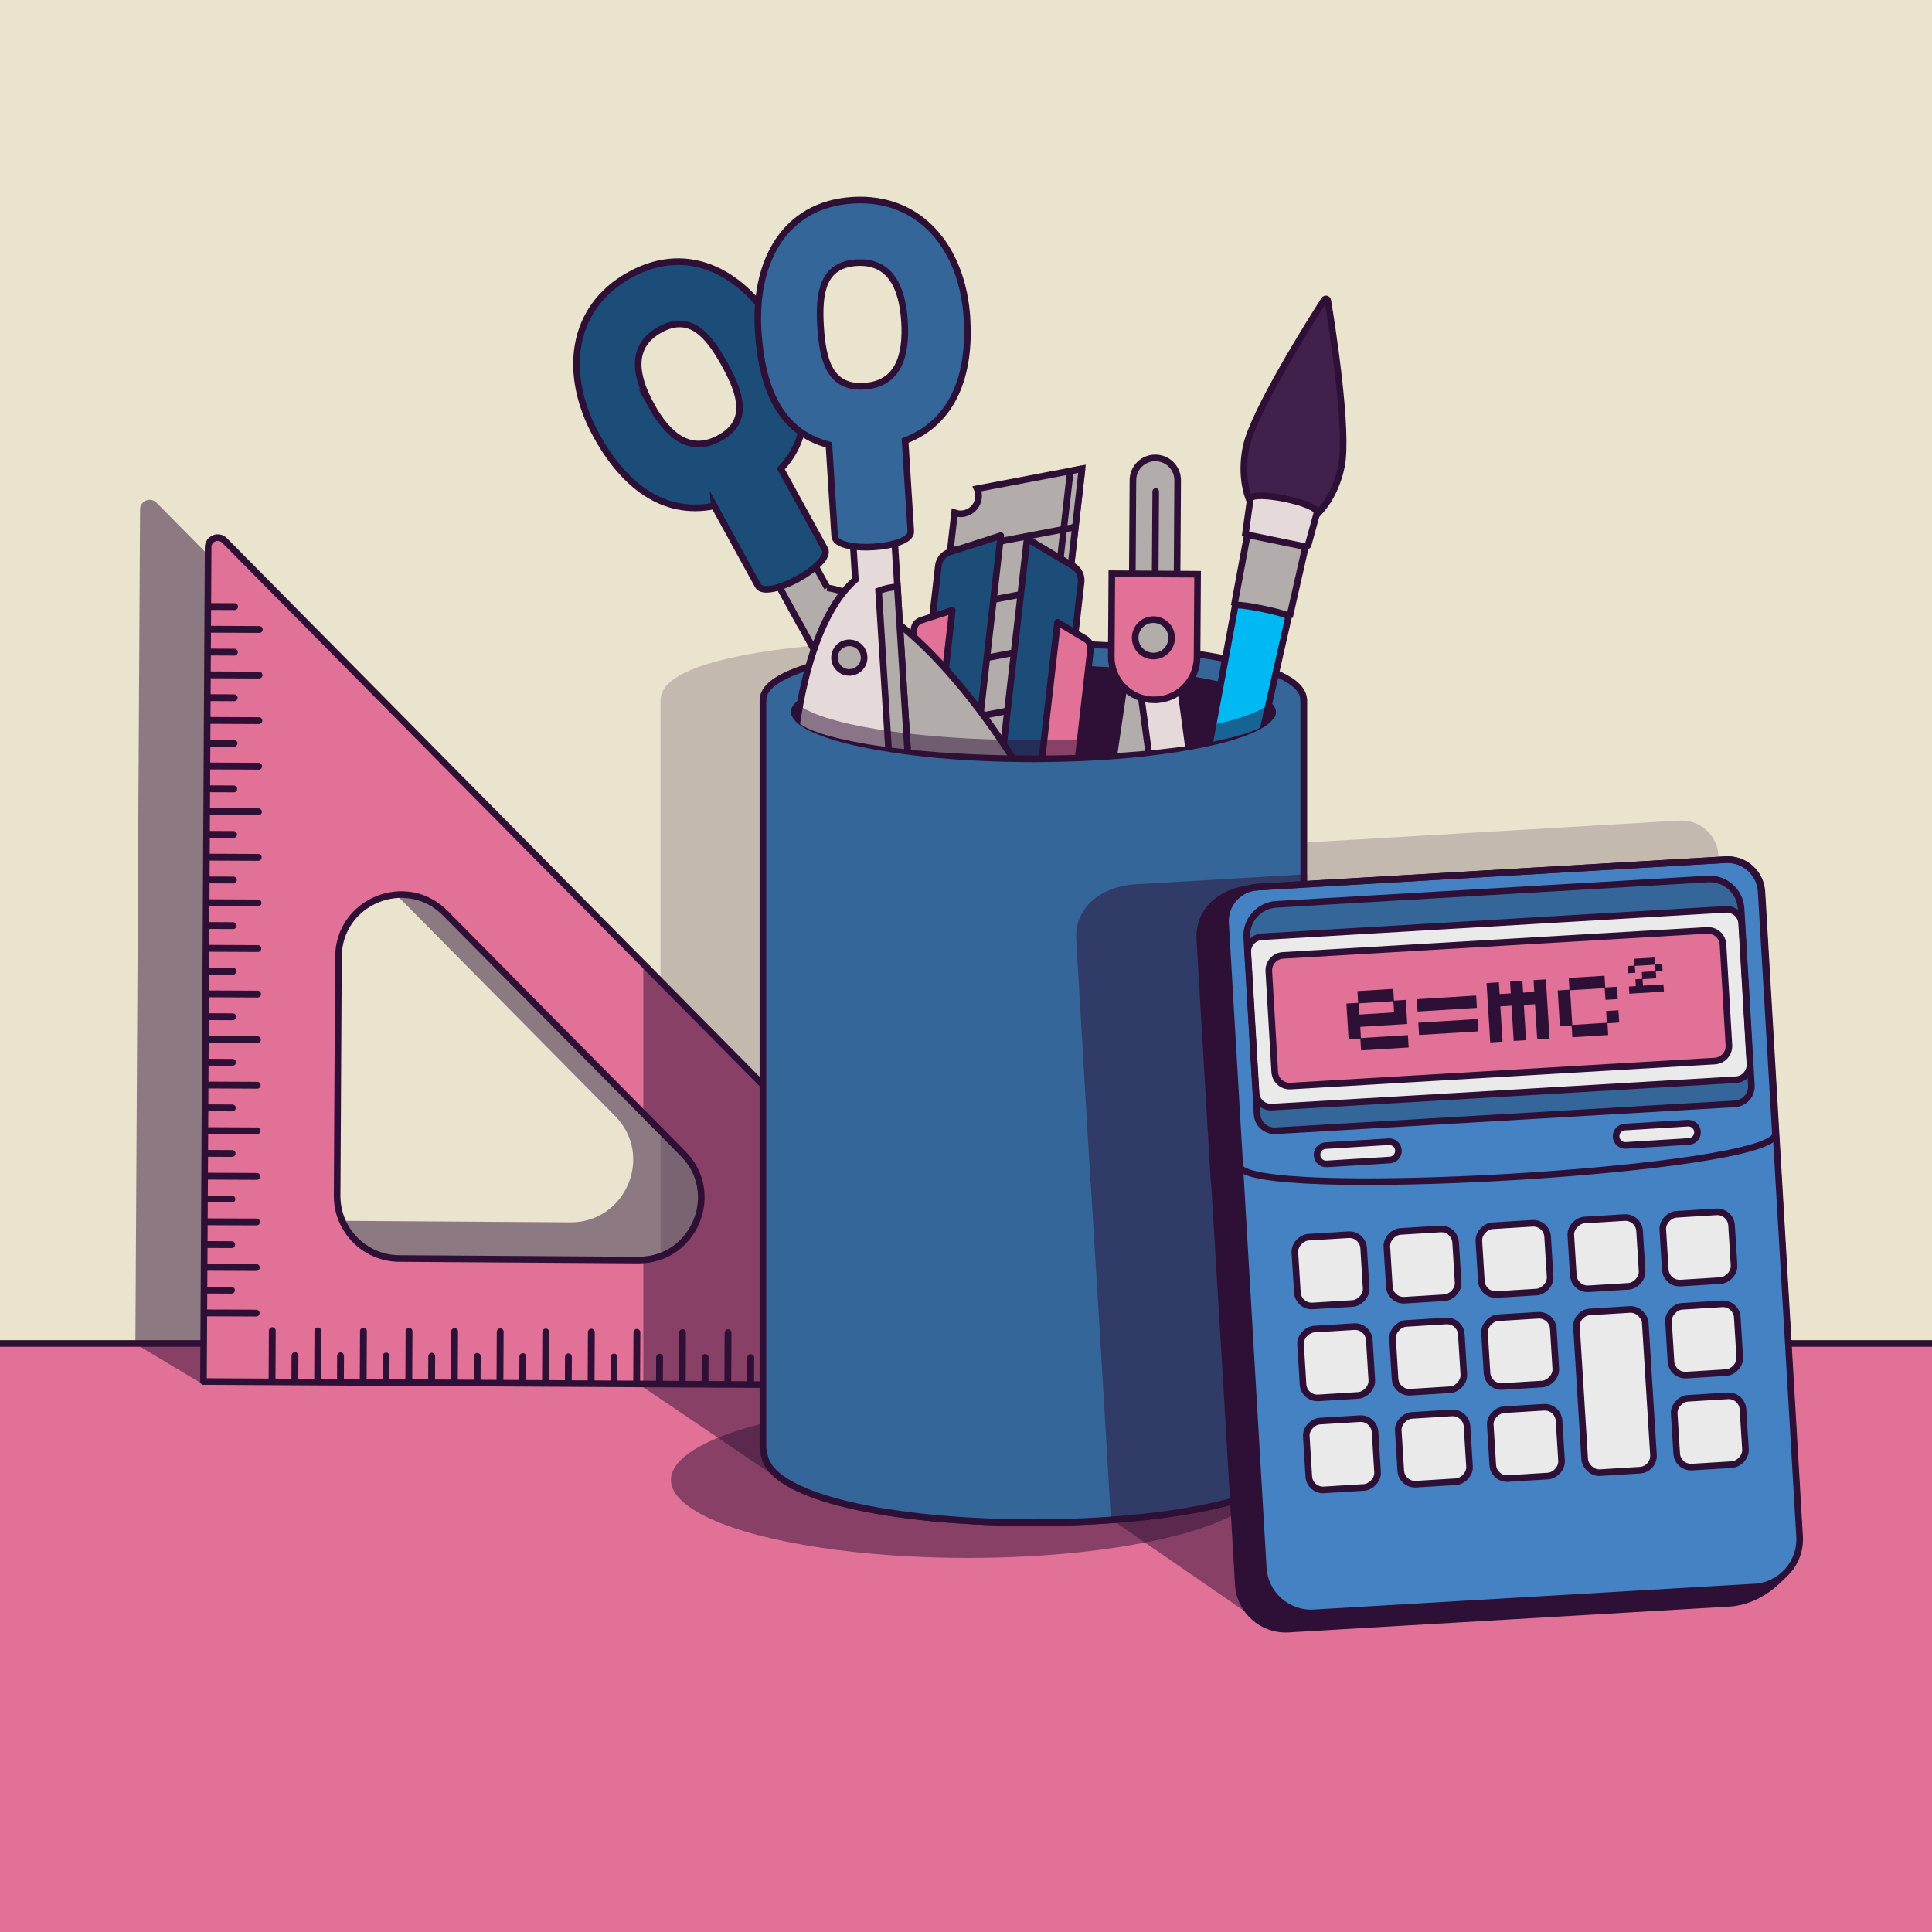 <?xml version="1.0" encoding="UTF-8"?>
<svg xmlns="http://www.w3.org/2000/svg" viewBox="0 0 500 500">
  <g id="BACKGROUND">
    <rect width="500" height="500" style="fill: #eae3cd;" />
  </g>
  <g id="OBJECTS">
    <g>
      <g>
        <rect y="347.68" width="500" height="152.32" style="fill: #e27197;" />
        <rect y="346.83" width="500" height="1.71" style="fill: #2e1036;" />
      </g>
      <g>
        <polygon points="52.35 358.16 35.04 347.77 170.89 347.77 52.35 358.16" style="fill: #2e1036; opacity: .5;" />
        <g style="opacity: .5;">
          <path
            d="m252.76,344.75L40.49,130.09c-1.55-1.57-4.23-.48-4.24,1.73l-1.21,215.94,215.94,1.2c2.21.01,3.33-2.65,1.78-4.22Zm-105.18-28.41l-61.88-.41c-8.93-.06-16.12-7.34-16.07-16.26l.34-61.81c.08-14.41,17.54-21.53,27.67-11.28l61.53,62.22c10.14,10.25,2.81,27.64-11.6,27.54Z"
            style="fill: #2e1036;" />
        </g>
        <path
          d="m270.38,354.52L58.11,139.87c-1.55-1.57-4.23-.48-4.24,1.73l-1.21,215.94,215.94,1.2c2.21.01,3.33-2.65,1.78-4.22Zm-105.18-28.41l-61.88-.41c-8.93-.06-16.12-7.34-16.07-16.26l.34-61.81c.08-14.41,17.54-21.53,27.67-11.28l61.53,62.22c10.14,10.25,2.81,27.64-11.61,27.54Z"
          style="fill: #e27197; stroke: #2e1036; stroke-linejoin: round; stroke-width: 1.71px;" />
        <polyline points="70.41 357.21 70.44 350.8 70.47 344.38"
          style="fill: none; stroke: #2e1036; stroke-linecap: round; stroke-miterlimit: 10; stroke-width: 1.77px;" />
        <line x1="76.31" y1="357.24" x2="76.34" y2="350.82"
          style="fill: none; stroke: #2e1036; stroke-linecap: round; stroke-miterlimit: 10; stroke-width: 1.77px;" />
        <polyline points="82.21 357.26 82.24 350.85 82.27 344.44"
          style="fill: none; stroke: #2e1036; stroke-linecap: round; stroke-miterlimit: 10; stroke-width: 1.77px;" />
        <line x1="88.11" y1="357.29" x2="88.14" y2="350.88"
          style="fill: none; stroke: #2e1036; stroke-linecap: round; stroke-miterlimit: 10; stroke-width: 1.77px;" />
        <polyline points="94 357.32 94.03 350.9 94.06 344.49"
          style="fill: none; stroke: #2e1036; stroke-linecap: round; stroke-miterlimit: 10; stroke-width: 1.77px;" />
        <line x1="99.9" y1="357.34" x2="99.93" y2="350.93"
          style="fill: none; stroke: #2e1036; stroke-linecap: round; stroke-miterlimit: 10; stroke-width: 1.77px;" />
        <polyline points="105.8 357.37 105.83 350.96 105.86 344.54"
          style="fill: none; stroke: #2e1036; stroke-linecap: round; stroke-miterlimit: 10; stroke-width: 1.77px;" />
        <line x1="111.7" y1="357.4" x2="111.73" y2="350.99"
          style="fill: none; stroke: #2e1036; stroke-linecap: round; stroke-miterlimit: 10; stroke-width: 1.77px;" />
        <polyline points="117.59 357.43 117.62 351.01 117.65 344.6"
          style="fill: none; stroke: #2e1036; stroke-linecap: round; stroke-miterlimit: 10; stroke-width: 1.77px;" />
        <line x1="123.49" y1="357.45" x2="123.52" y2="351.04"
          style="fill: none; stroke: #2e1036; stroke-linecap: round; stroke-miterlimit: 10; stroke-width: 1.77px;" />
        <polyline points="129.39 357.48 129.42 351.07 129.45 344.65"
          style="fill: none; stroke: #2e1036; stroke-linecap: round; stroke-miterlimit: 10; stroke-width: 1.77px;" />
        <line x1="135.29" y1="357.51" x2="135.31" y2="351.09"
          style="fill: none; stroke: #2e1036; stroke-linecap: round; stroke-miterlimit: 10; stroke-width: 1.77px;" />
        <polyline points="141.18 357.53 141.21 351.12 141.24 344.71"
          style="fill: none; stroke: #2e1036; stroke-linecap: round; stroke-miterlimit: 10; stroke-width: 1.77px;" />
        <line x1="147.08" y1="357.56" x2="147.11" y2="351.15"
          style="fill: none; stroke: #2e1036; stroke-linecap: round; stroke-miterlimit: 10; stroke-width: 1.77px;" />
        <polyline points="152.98 357.59 153.01 351.17 153.04 344.76"
          style="fill: none; stroke: #2e1036; stroke-linecap: round; stroke-miterlimit: 10; stroke-width: 1.77px;" />
        <line x1="158.88" y1="357.61" x2="158.9" y2="351.2"
          style="fill: none; stroke: #2e1036; stroke-linecap: round; stroke-miterlimit: 10; stroke-width: 1.77px;" />
        <polyline points="164.77 357.64 164.8 351.23 164.83 344.81"
          style="fill: none; stroke: #2e1036; stroke-linecap: round; stroke-miterlimit: 10; stroke-width: 1.77px;" />
        <line x1="170.67" y1="357.67" x2="170.7" y2="351.25"
          style="fill: none; stroke: #2e1036; stroke-linecap: round; stroke-miterlimit: 10; stroke-width: 1.77px;" />
        <polyline points="176.63 344.87 176.6 351.28 176.57 357.69"
          style="fill: none; stroke: #2e1036; stroke-linecap: round; stroke-miterlimit: 10; stroke-width: 1.77px;" />
        <line x1="182.46" y1="357.72" x2="182.49" y2="351.31"
          style="fill: none; stroke: #2e1036; stroke-linecap: round; stroke-miterlimit: 10; stroke-width: 1.77px;" />
        <polyline points="188.36 357.75 188.39 351.33 188.42 344.92"
          style="fill: none; stroke: #2e1036; stroke-linecap: round; stroke-miterlimit: 10; stroke-width: 1.77px;" />
        <line x1="194.26" y1="357.78" x2="194.29" y2="351.36"
          style="fill: none; stroke: #2e1036; stroke-linecap: round; stroke-miterlimit: 10; stroke-width: 1.77px;" />
        <polyline points="200.16 357.8 200.19 351.39 200.22 344.98"
          style="fill: none; stroke: #2e1036; stroke-linecap: round; stroke-miterlimit: 10; stroke-width: 1.77px;" />
        <line x1="206.05" y1="357.83" x2="206.08" y2="351.42"
          style="fill: none; stroke: #2e1036; stroke-linecap: round; stroke-miterlimit: 10; stroke-width: 1.77px;" />
        <polyline points="211.95 357.86 211.98 351.44 212.01 345.03"
          style="fill: none; stroke: #2e1036; stroke-linecap: round; stroke-miterlimit: 10; stroke-width: 1.77px;" />
        <line x1="217.85" y1="357.88" x2="217.88" y2="351.47"
          style="fill: none; stroke: #2e1036; stroke-linecap: round; stroke-miterlimit: 10; stroke-width: 1.77px;" />
        <polyline points="223.75 357.91 223.78 351.5 223.8 345.08"
          style="fill: none; stroke: #2e1036; stroke-linecap: round; stroke-miterlimit: 10; stroke-width: 1.77px;" />
        <line x1="229.64" y1="357.94" x2="229.67" y2="351.52"
          style="fill: none; stroke: #2e1036; stroke-linecap: round; stroke-miterlimit: 10; stroke-width: 1.77px;" />
        <polyline points="235.54 357.96 235.57 351.55 235.6 345.14"
          style="fill: none; stroke: #2e1036; stroke-linecap: round; stroke-miterlimit: 10; stroke-width: 1.77px;" />
        <line x1="241.44" y1="357.99" x2="241.47" y2="351.58"
          style="fill: none; stroke: #2e1036; stroke-linecap: round; stroke-miterlimit: 10; stroke-width: 1.77px;" />
        <polyline points="247.34 358.02 247.37 351.6 247.39 345.19"
          style="fill: none; stroke: #2e1036; stroke-linecap: round; stroke-miterlimit: 10; stroke-width: 1.77px;" />
        <line x1="253.23" y1="358.04" x2="253.26" y2="351.63"
          style="fill: none; stroke: #2e1036; stroke-linecap: round; stroke-miterlimit: 10; stroke-width: 1.77px;" />
        <line x1="54.3" y1="156.96" x2="60.72" y2="156.99"
          style="fill: none; stroke: #2e1036; stroke-linecap: round; stroke-miterlimit: 10; stroke-width: 1.77px;" />
        <polyline points="54.28 162.85 60.69 162.88 67.1 162.91"
          style="fill: none; stroke: #2e1036; stroke-linecap: round; stroke-miterlimit: 10; stroke-width: 1.77px;" />
        <line x1="54.25" y1="168.75" x2="60.66" y2="168.78"
          style="fill: none; stroke: #2e1036; stroke-linecap: round; stroke-miterlimit: 10; stroke-width: 1.77px;" />
        <polyline points="54.22 174.65 60.64 174.68 67.05 174.71"
          style="fill: none; stroke: #2e1036; stroke-linecap: round; stroke-miterlimit: 10; stroke-width: 1.77px;" />
        <line x1="54.2" y1="180.55" x2="60.61" y2="180.58"
          style="fill: none; stroke: #2e1036; stroke-linecap: round; stroke-miterlimit: 10; stroke-width: 1.77px;" />
        <polyline points="54.17 186.44 60.58 186.47 67 186.5"
          style="fill: none; stroke: #2e1036; stroke-linecap: round; stroke-miterlimit: 10; stroke-width: 1.77px;" />
        <line x1="54.14" y1="192.34" x2="60.56" y2="192.37"
          style="fill: none; stroke: #2e1036; stroke-linecap: round; stroke-miterlimit: 10; stroke-width: 1.77px;" />
        <polyline points="54.12 198.24 60.53 198.27 66.94 198.3"
          style="fill: none; stroke: #2e1036; stroke-linecap: round; stroke-miterlimit: 10; stroke-width: 1.77px;" />
        <line x1="54.09" y1="204.14" x2="60.5" y2="204.17"
          style="fill: none; stroke: #2e1036; stroke-linecap: round; stroke-miterlimit: 10; stroke-width: 1.77px;" />
        <polyline points="54.06 210.03 60.48 210.06 66.89 210.09"
          style="fill: none; stroke: #2e1036; stroke-linecap: round; stroke-miterlimit: 10; stroke-width: 1.77px;" />
        <line x1="54.04" y1="215.93" x2="60.45" y2="215.96"
          style="fill: none; stroke: #2e1036; stroke-linecap: round; stroke-miterlimit: 10; stroke-width: 1.77px;" />
        <polyline points="54.01 221.83 60.42 221.86 66.84 221.89"
          style="fill: none; stroke: #2e1036; stroke-linecap: round; stroke-miterlimit: 10; stroke-width: 1.77px;" />
        <line x1="53.98" y1="227.73" x2="60.4" y2="227.75"
          style="fill: none; stroke: #2e1036; stroke-linecap: round; stroke-miterlimit: 10; stroke-width: 1.77px;" />
        <polyline points="53.95 233.62 60.37 233.65 66.78 233.68"
          style="fill: none; stroke: #2e1036; stroke-linecap: round; stroke-miterlimit: 10; stroke-width: 1.77px;" />
        <line x1="53.93" y1="239.52" x2="60.34" y2="239.55"
          style="fill: none; stroke: #2e1036; stroke-linecap: round; stroke-miterlimit: 10; stroke-width: 1.77px;" />
        <polyline points="53.9 245.42 60.31 245.45 66.73 245.48"
          style="fill: none; stroke: #2e1036; stroke-linecap: round; stroke-miterlimit: 10; stroke-width: 1.77px;" />
        <line x1="53.87" y1="251.31" x2="60.29" y2="251.34"
          style="fill: none; stroke: #2e1036; stroke-linecap: round; stroke-miterlimit: 10; stroke-width: 1.77px;" />
        <polyline points="53.85 257.21 60.26 257.24 66.67 257.27"
          style="fill: none; stroke: #2e1036; stroke-linecap: round; stroke-miterlimit: 10; stroke-width: 1.77px;" />
        <line x1="53.82" y1="263.11" x2="60.23" y2="263.14"
          style="fill: none; stroke: #2e1036; stroke-linecap: round; stroke-miterlimit: 10; stroke-width: 1.77px;" />
        <polyline points="53.79 269.01 60.21 269.04 66.62 269.07"
          style="fill: none; stroke: #2e1036; stroke-linecap: round; stroke-miterlimit: 10; stroke-width: 1.77px;" />
        <line x1="53.77" y1="274.9" x2="60.18" y2="274.93"
          style="fill: none; stroke: #2e1036; stroke-linecap: round; stroke-miterlimit: 10; stroke-width: 1.77px;" />
        <polyline points="53.74 280.8 60.15 280.83 66.57 280.86"
          style="fill: none; stroke: #2e1036; stroke-linecap: round; stroke-miterlimit: 10; stroke-width: 1.77px;" />
        <line x1="53.71" y1="286.7" x2="60.13" y2="286.73"
          style="fill: none; stroke: #2e1036; stroke-linecap: round; stroke-miterlimit: 10; stroke-width: 1.77px;" />
        <polyline points="53.69 292.6 60.1 292.63 66.51 292.66"
          style="fill: none; stroke: #2e1036; stroke-linecap: round; stroke-miterlimit: 10; stroke-width: 1.77px;" />
        <line x1="53.66" y1="298.49" x2="60.07" y2="298.52"
          style="fill: none; stroke: #2e1036; stroke-linecap: round; stroke-miterlimit: 10; stroke-width: 1.77px;" />
        <polyline points="53.63 304.39 60.05 304.42 66.46 304.45"
          style="fill: none; stroke: #2e1036; stroke-linecap: round; stroke-miterlimit: 10; stroke-width: 1.77px;" />
        <line x1="53.61" y1="310.29" x2="60.02" y2="310.32"
          style="fill: none; stroke: #2e1036; stroke-linecap: round; stroke-miterlimit: 10; stroke-width: 1.77px;" />
        <polyline points="53.58 316.19 59.99 316.22 66.41 316.24"
          style="fill: none; stroke: #2e1036; stroke-linecap: round; stroke-miterlimit: 10; stroke-width: 1.77px;" />
        <line x1="53.55" y1="322.08" x2="59.96" y2="322.11"
          style="fill: none; stroke: #2e1036; stroke-linecap: round; stroke-miterlimit: 10; stroke-width: 1.77px;" />
        <polyline points="53.52 327.98 59.94 328.01 66.35 328.04"
          style="fill: none; stroke: #2e1036; stroke-linecap: round; stroke-miterlimit: 10; stroke-width: 1.77px;" />
        <line x1="53.5" y1="333.88" x2="59.91" y2="333.91"
          style="fill: none; stroke: #2e1036; stroke-linecap: round; stroke-miterlimit: 10; stroke-width: 1.77px;" />
        <polyline points="53.47 339.78 59.88 339.8 66.3 339.83"
          style="fill: none; stroke: #2e1036; stroke-linecap: round; stroke-miterlimit: 10; stroke-width: 1.77px;" />
      </g>
      <g>
        <path d="m170.96,293.87v30.34c3.76-1.46,6.8-4.38,8.46-8.33,2.45-5.82,1.22-12.23-3.22-16.72l-5.24-5.3Z"
          style="fill: #2e1036; opacity: .2;" />
        <ellipse cx="250.5" cy="383" rx="76.86" ry="20.19" style="fill: #2e1036; opacity: .5;" />
        <path
          d="m263.97,346.83h48.64v-165.66c0-12.22-44.52-15.48-70.83-15.48s-70.83,3.26-70.83,15.48v71.61l93.01,94.05Z"
          style="fill: #2e1036; opacity: .2;" />
        <path
          d="m263,359.57l5.6.03h.02c1.37,0,2.54-.78,3.07-2.04.53-1.27.26-2.66-.7-3.64l-104.5-105.68v41.1l9.72,9.82c4.44,4.49,5.68,10.9,3.22,16.72-2.29,5.43-7.17,8.89-12.94,9.32v33.82l36.15,24.46,70.82,1.63-10.45-25.55Z"
          style="fill: #2e1036; opacity: .5;" />
        <path d="m197.45,181.16v194.31h.26c0,24.79,139.43,24.79,139.43,0h.26v-194.31c0-19.5-139.94-19.5-139.94,0Z"
          style="fill: #35669a; stroke: #2e1036; stroke-linejoin: round; stroke-width: 1.71px;" />
        <ellipse cx="267.43" cy="184.31" rx="62.63" ry="12.08"
          style="fill: #2e1036; stroke: #2e1036; stroke-miterlimit: 10; stroke-width: .32px;" />
        <g>
          <rect x="167.57" y="221.71" width="166.2" height="35.99" transform="translate(-15.89 461.6) rotate(-83.49)"
            style="fill: #b2acab; stroke: #2e1036; stroke-miterlimit: 10; stroke-width: 1.71px;" />
          <path
            d="m280.02,121.32l-16.74,146.82-31.28-3.57,15.04-131.88c.33.12.68.2,1.04.25,2.55.29,4.85-1.54,5.15-4.09.1-.84-.04-1.65-.36-2.37l27.15-5.16"
            style="fill: #b2acab; stroke: #2e1036; stroke-miterlimit: 10; stroke-width: 1.71px;" />
          <polygon points="280.02 121.32 263.28 268.14 260.36 267.81 277 121.9 280.02 121.32"
            style="fill: #b2acab; stroke: #2e1036; stroke-miterlimit: 10; stroke-width: 1.71px;" />
          <line x1="278.3" y1="136.39" x2="245.91" y2="142.55"
            style="fill: none; stroke: #2e1036; stroke-miterlimit: 10; stroke-width: 1.71px;" />
          <line x1="276.58" y1="151.47" x2="244.19" y2="157.62"
            style="fill: none; stroke: #2e1036; stroke-miterlimit: 10; stroke-width: 1.71px;" />
          <line x1="274.87" y1="166.54" x2="242.47" y2="172.69"
            style="fill: none; stroke: #2e1036; stroke-miterlimit: 10; stroke-width: 1.71px;" />
          <line x1="273.15" y1="181.61" x2="240.76" y2="187.76"
            style="fill: none; stroke: #2e1036; stroke-miterlimit: 10; stroke-width: 1.71px;" />
          <line x1="271.43" y1="196.68" x2="239.04" y2="202.83"
            style="fill: none; stroke: #2e1036; stroke-miterlimit: 10; stroke-width: 1.71px;" />
          <line x1="269.71" y1="211.75" x2="237.32" y2="217.91"
            style="fill: none; stroke: #2e1036; stroke-miterlimit: 10; stroke-width: 1.71px;" />
          <line x1="267.99" y1="226.82" x2="235.6" y2="232.98"
            style="fill: none; stroke: #2e1036; stroke-miterlimit: 10; stroke-width: 1.71px;" />
          <line x1="266.27" y1="241.89" x2="233.88" y2="248.05"
            style="fill: none; stroke: #2e1036; stroke-miterlimit: 10; stroke-width: 1.71px;" />
          <path d="m260.42,320.52l19.37-169.87c.19-1.66-.61-3.27-2.04-4.12l-11.94-7.12-20.46,179.39"
            style="fill: #1b4d78; stroke: #2e1036; stroke-linejoin: round; stroke-width: 1.71px;" />
          <path d="m264.85,320.53l17.4-152.6c.12-1.01-.37-2-1.25-2.53l-7.32-4.37-18.07,158.44"
            style="fill: #e27197; stroke: #2e1036; stroke-linejoin: round; stroke-width: 1.71px;" />
          <path d="m223.47,316.3l19.37-169.87c.19-1.66,1.33-3.05,2.92-3.56l13.24-4.25-20.46,179.39"
            style="fill: #1b4d78; stroke: #2e1036; stroke-linejoin: round; stroke-width: 1.71px;" />
          <path d="m219.15,315.32l17.4-152.6c.12-1.01.82-1.87,1.79-2.18l8.12-2.61-18.07,158.44"
            style="fill: #e27197; stroke: #2e1036; stroke-linejoin: round; stroke-width: 1.71px;" />
          <path
            d="m248.11,236.87c-.2,1.71,1.03,3.26,2.75,3.45s3.26-1.03,3.45-2.75-1.03-3.26-2.75-3.45c-1.71-.2-3.26,1.03-3.45,2.75Z"
            style="fill: #2e1036;" />
          <path
            d="m247.52,273.82c7.61.87,14.48-4.6,15.35-12.2.87-7.61-4.6-14.48-12.2-15.35s-14.48,4.6-15.35,12.2c-.87,7.61,4.6,14.48,12.2,15.35"
            style="fill: #2e1036; stroke: #b2acab; stroke-miterlimit: 10; stroke-width: 1.71px;" />
        </g>
        <g>
          <path
            d="m347.15,120.74c-2.11,10.26-9.35,17.44-16.16,16.04-6.81-1.4-10.62-10.86-8.5-21.12,1.87-9.07,16.78-32.7,20.22-38.07.25-.39.85-.27.92.19,1.04,6.29,5.39,33.89,3.52,42.96Z"
            style="fill: #41204c; stroke: #2e1036; stroke-miterlimit: 10; stroke-width: 1.71px;" />
          <path
            d="m290.04,335.53h0c-1.9-.39-3.13-2.23-2.78-4.13l36.45-196.44c.36-1.96,2.26-3.23,4.21-2.83l7.72,1.59c1.95.4,3.19,2.33,2.75,4.27l-44.18,194.85c-.43,1.89-2.29,3.09-4.18,2.7Z"
            style="fill: #00b9f2; stroke: #2e1036; stroke-miterlimit: 10; stroke-width: 1.71px;" />
          <path d="m324.29,130.41c.61-2.98,15.98.18,15.37,3.17l-5.93,26.15c.2-.96-14.13-3.91-14.33-2.95l4.89-26.36Z"
            style="fill: #b2acab; stroke: #2e1036; stroke-miterlimit: 10; stroke-width: 1.71px;" />
          <path
            d="m322.37,137.78l1.21-8.63c.51-2.48,17.76,1.07,17.25,3.55l-2.3,8.4c-.08.28-.87.35-1.79.16l-12.77-2.63c-.92-.19-1.62-.57-1.58-.85Z"
            style="fill: #e5d9da; stroke: #2e1036; stroke-miterlimit: 10; stroke-width: 1.71px;" />
        </g>
        <g>
          <path
            d="m214.11,152.12l-18.22-33.19-9.44,5.18,20.48,37.32.04-.02,72.79,132.62c.58,1.06,1.96,1.35,2.92.64,29.8-22.13-29.71-136.43-68.58-142.55Z"
            style="fill: #b2acab; stroke: #2e1036; stroke-miterlimit: 10; stroke-width: 1.71px;" />
          <path
            d="m184.84,130.93l11.32,20.63c2.19,4,19.49-5.5,17.3-9.49l-11.38-20.74c9.24-9.89,6.57-22.22-.3-34.73-8.56-15.59-23.14-24.04-38.73-15.48-15.59,8.56-17.3,25.94-8.74,41.53,6.94,12.64,17.11,20.97,30.53,18.29Zm-16.34-26.08c-4.25-7.74-5.4-15.3,2.33-19.55s12.49,1.34,16.74,9.07c4.25,7.74,6.4,14.75-1.34,19s-13.49-.79-17.74-8.53Z"
            style="fill: #1b4d78; stroke: #2e1036; stroke-miterlimit: 10; stroke-width: 1.71px;" />
          <path
            d="m229.75,111.56l-10.74.67,2.36,37.78c-29.57,25.96-18.71,154.36,18.31,157.12,1.2.09,2.21-.9,2.13-2.1l-9.44-150.99h.04s-2.66-42.49-2.66-42.49Z"
            style="fill: #e5d9da; stroke: #2e1036; stroke-miterlimit: 10; stroke-width: 1.71px;" />
          <path
            d="m227.39,152.91l9.53,152.44c.03.47-.11.9-.35,1.25,1.01.28,2.05.47,3.11.54,1.2.09,2.21-.9,2.13-2.1l-9.58-153.18c-1.7.11-3.31.47-4.84,1.05Z"
            style="fill: #b2acab; stroke: #2e1036; stroke-miterlimit: 10; stroke-width: 1.71px;" />
          <path
            d="m223.63,169.96c.13,2.11-1.47,3.93-3.59,4.06-2.11.13-3.93-1.47-4.06-3.59-.13-2.11,1.47-3.93,3.59-4.06s3.93,1.47,4.06,3.59Z"
            style="fill: #b2acab; stroke: #2e1036; stroke-miterlimit: 10; stroke-width: 1.71px;" />
          <path
            d="m250.25,82.25c-1.11-17.75-11.85-31.53-29.6-30.42-17.75,1.11-25.55,16.04-24.44,33.8.89,14.24,5.23,26.09,18.32,29.51l1.48,23.61c.28,4.55,19.98,3.32,19.7-1.23l-1.47-23.49c12.78-4.92,16.91-17.4,16.02-31.78Zm-26.59,17.7c-8.81.55-10.74-6.53-11.29-15.34-.55-8.81.48-16.07,9.29-16.62,8.81-.55,11.88,6.45,12.43,15.27.55,8.81-1.62,16.14-10.43,16.69Z"
            style="fill: #35669a; stroke: #2e1036; stroke-miterlimit: 10; stroke-width: 1.71px;" />
        </g>
        <path
          d="m206.11,182.18l-.99,7.97s13.93,10.12,39.88,12.9c25.95,2.79,84.05-11.14,84.05-11.14v-10.27c-5.3,5.63-30.88,9.91-61.62,9.91s-55.46-4.13-61.34-9.63l.02.26Z"
          style="fill: #2e1036; opacity: .5;" />
        <g>
          <g>
            <line x1="271.9" y1="341.89" x2="274.78" y2="322.38" style="fill: #00b9f2;" />
            <polygon points="271.9 341.89 273.15 322.14 276.41 322.62 271.9 341.89" style="fill: #2e1036;" />
          </g>
          <g>
            <line x1="322.52" y1="342.22" x2="319.89" y2="322.66" style="fill: #00b9f2;" />
            <polygon points="322.52 342.22 318.26 322.88 321.52 322.44 322.52 342.22" style="fill: #2e1036;" />
          </g>
          <path
            d="m273.91,328.54h0c-2.84-.42-4.8-3.06-4.38-5.9l23.01-156.15c.42-2.84,3.06-4.8,5.9-4.38h0c2.84.42,4.8,3.06,4.38,5.9l-23.01,156.15c-.42,2.84-3.06,4.8-5.9,4.38Z"
            style="fill: #b2acab; stroke: #2e1036; stroke-miterlimit: 10; stroke-width: 1.71px;" />
          <path
            d="m320.53,328.84h0c2.84-.38,4.84-3,4.46-5.84l-21.02-156.43c-.38-2.84-3-4.84-5.84-4.46h0c-2.84.38-4.84,3-4.46,5.84l21.02,156.43c.38,2.84,3,4.84,5.84,4.46Z"
            style="fill: #e5d9da; stroke: #2e1036; stroke-miterlimit: 10; stroke-width: 1.71px;" />
          <path
            d="m304.52,165.58l-11.58-.07.26-41.25c.02-3.2,2.63-5.78,5.83-5.75h0c3.2.02,5.78,2.63,5.75,5.83l-.26,41.25Z"
            style="fill: #b2acab; stroke: #2e1036; stroke-miterlimit: 10; stroke-width: 1.71px;" />
          <line x1="299.1" y1="127.2" x2="298.85" y2="165.54"
            style="fill: #00b9f2; stroke: #2e1036; stroke-linecap: round; stroke-miterlimit: 10; stroke-width: 1.71px;" />
          <path
            d="m298.63,181.13h0c-6.13-.04-11.07-5.04-11.03-11.17l.14-21.49,22.2.14-.14,21.49c-.04,6.13-5.04,11.07-11.17,11.03Z"
            style="fill: #e27197; stroke: #2e1036; stroke-miterlimit: 10; stroke-width: 1.71px;" />
          <path
            d="m303.22,165.1c-.02,2.61-2.14,4.71-4.75,4.69-2.61-.02-4.71-2.15-4.69-4.75.02-2.61,2.15-4.71,4.75-4.69,2.61.02,4.71,2.15,4.69,4.75Z"
            style="fill: #b2acab; stroke: #2e1036; stroke-miterlimit: 10; stroke-width: 1.71px;" />
        </g>
        <path
          d="m334.94,182.22c-2.25.97-4.21,2.47-5.89,4.26-5.3,5.63-30.88,9.91-61.62,9.91-32.33,0-58.93-4.72-62.28-10.79-.52-.94-1.31-1.7-2.3-2.13l-4.54-1.94c-.41-.17-.86.12-.86.56v193.38h.26c0,24.79,139.43,24.79,139.43,0h.26v-193.38c0-.44-.45-.74-.86-.56l-1.61.69Z"
          style="fill: #35669a;" />
        <path d="m197.45,181.16v194.31h.26c0,24.79,139.43,24.79,139.43,0h.26v-194.31"
          style="fill: none; stroke: #2e1036; stroke-linecap: round; stroke-linejoin: round; stroke-width: 1.71px;" />
        <path
          d="m330.06,184.31c0,.69-.3,1.35-.7,1.91-.44.53-.94,1.02-1.5,1.42-1.12.81-2.35,1.45-3.61,2-2.53,1.1-5.16,1.91-7.82,2.62-5.33,1.36-10.75,2.26-16.18,3-10.88,1.43-21.86,1.94-32.82,1.99-10.96-.04-21.94-.55-32.82-1.98-5.43-.74-10.86-1.64-16.18-3-2.65-.71-5.29-1.52-7.82-2.62-1.26-.55-2.49-1.19-3.61-2-.56-.4-1.07-.89-1.5-1.42-.4-.56-.7-1.21-.7-1.91.04.69.38,1.31.8,1.83.46.49.98.93,1.55,1.29,1.13.74,2.37,1.31,3.64,1.79,2.54.97,5.18,1.64,7.84,2.22,5.31,1.18,10.72,1.94,16.14,2.51,10.84,1.12,21.76,1.58,32.66,1.58,10.91,0,21.82-.46,32.66-1.58,5.42-.57,10.83-1.33,16.14-2.51,2.66-.58,5.3-1.26,7.84-2.23,1.27-.48,2.51-1.06,3.64-1.79.58-.36,1.09-.8,1.55-1.29.42-.52.76-1.13.8-1.83Z"
          style="fill: #2e1036;" />
      </g>
      <g>
        <path
          d="m376.56,416.33l-32.02-45.86-6.29,2.52v-146.74l-43.94,2.58h0s-.02,0-.03,0h-.17c-9.82.62-16.08,6.42-15.58,14.45l3.69,62.65c0,.13.03.26.07.39.13,1.84,2.11,34.61,3.16,51.99l2.1,35.92c.47-.03.92-.07,1.39-.11l35.55,24.51,52.08-2.3Z"
          style="fill: #2e1036; opacity: .5;" />
        <path
          d="m452.05,346.83l-7.33-125.47c-.15-2.55-1.28-4.89-3.19-6.59-1.91-1.7-4.37-2.55-6.92-2.4l-96.35,5.65v128.81h113.79Z"
          style="fill: #2e1036; opacity: .2;" />
        <path
          d="m310.39,243.24l1.85,31.33,1.85,31.33c0,.1.03.19.06.28.03.09,3.17,52.09,3.17,52.09l3.03,51.82c.2,3.42,1.77,6.43,4.14,8.53,2.37,2.11,5.54,3.31,8.96,3.11l57.03-3.34,57.03-3.34c8.29-.52,13.45-6.59,15.13-8.47,2.11-2.37,3.31-5.54,3.11-8.96l-4.88-83.43-4.88-83.43c-.14-2.43-1.26-4.58-2.95-6.08-1.69-1.5-3.95-2.36-6.39-2.22l-60.58,3.55-60.58,3.55s0,0,0,0,0,0,0,0h-.09s-.09.01-.09.01c-8.72.54-15.4,5.5-14.9,13.66Z"
          style="fill: #2e1036; stroke: #2e1036; stroke-linejoin: round; stroke-width: 1.47px;" />
        <path
          d="m454.09,410.72l-114.06,6.68c-6.83.4-12.7-4.81-13.1-11.64l-9.75-166.86c-.28-4.87,3.43-9.05,8.3-9.33l121.17-7.1c4.87-.29,9.05,3.43,9.33,8.3l9.75,166.86c.4,6.83-4.82,12.7-11.65,13.1Z"
          style="fill: #4582c3; stroke: #2e1036; stroke-miterlimit: 10; stroke-width: 1.71px;" />
        <path
          d="m459.48,293.43c.56,9.52-138.25,17.66-138.8,8.14l-3.69-62.65c-.28-4.87,3.43-9.05,8.3-9.33l121.17-7.1c4.87-.29,9.05,3.43,9.33,8.3l3.69,62.65Z"
          style="fill: none; stroke: #2e1036; stroke-miterlimit: 10; stroke-width: 1.71px;" />
        <path
          d="m449,285.67l-118.87,6.97c-2.5.15-4.65-1.76-4.8-4.27l-2.67-45.73c-.26-4.49,3.16-8.34,7.65-8.6l111.68-6.55c4.49-.26,8.34,3.16,8.6,7.65l2.67,45.73c.15,2.5-1.76,4.65-4.27,4.8Z"
          style="fill: #35669a;" />
        <rect x="335.41" y="319.82" width="17.83" height="17.83" rx="3.72" ry="3.72"
          transform="translate(651.12 -35.26) rotate(86.45)"
          style="fill: #eaeaea; stroke: #2e1036; stroke-miterlimit: 10; stroke-width: 1.71px;" />
        <rect x="336.88" y="343.63" width="17.83" height="17.83" rx="3.72" ry="3.72"
          transform="translate(676.26 -14.41) rotate(86.45)"
          style="fill: #eaeaea; stroke: #2e1036; stroke-miterlimit: 10; stroke-width: 1.71px;" />
        <rect x="338.36" y="367.43" width="17.83" height="17.83" rx="3.72" ry="3.72"
          transform="translate(701.41 6.45) rotate(86.45)"
          style="fill: #eaeaea; stroke: #2e1036; stroke-miterlimit: 10; stroke-width: 1.71px;" />
        <rect x="359.21" y="318.35" width="17.83" height="17.83" rx="3.72" ry="3.72"
          transform="translate(671.98 -60.41) rotate(86.45)"
          style="fill: #eaeaea; stroke: #2e1036; stroke-miterlimit: 10; stroke-width: 1.71px;" />
        <rect x="360.69" y="342.15" width="17.83" height="17.83" rx="3.72" ry="3.72"
          transform="translate(697.12 -39.55) rotate(86.45)"
          style="fill: #eaeaea; stroke: #2e1036; stroke-miterlimit: 10; stroke-width: 1.71px;" />
        <rect x="362.16" y="365.96" width="17.83" height="17.83" rx="3.72" ry="3.72"
          transform="translate(722.27 -18.69) rotate(86.45)"
          style="fill: #eaeaea; stroke: #2e1036; stroke-miterlimit: 10; stroke-width: 1.71px;" />
        <rect x="383.02" y="316.87" width="17.83" height="17.83" rx="3.72" ry="3.72"
          transform="translate(692.84 -85.55) rotate(86.45)"
          style="fill: #eaeaea; stroke: #2e1036; stroke-miterlimit: 10; stroke-width: 1.71px;" />
        <rect x="384.49" y="340.68" width="17.83" height="17.83" rx="3.72" ry="3.72"
          transform="translate(717.98 -64.69) rotate(86.45)"
          style="fill: #eaeaea; stroke: #2e1036; stroke-miterlimit: 10; stroke-width: 1.71px;" />
        <rect x="385.97" y="364.48" width="17.83" height="17.83" rx="3.72" ry="3.72"
          transform="translate(743.13 -43.83) rotate(86.45)"
          style="fill: #eaeaea; stroke: #2e1036; stroke-miterlimit: 10; stroke-width: 1.71px;" />
        <rect x="406.82" y="315.4" width="17.83" height="17.83" rx="3.72" ry="3.72"
          transform="translate(713.7 -110.7) rotate(86.45)"
          style="fill: #eaeaea; stroke: #2e1036; stroke-miterlimit: 10; stroke-width: 1.71px;" />
        <rect x="409.03" y="339.18" width="17.83" height="41.68" rx="3.72" ry="3.72"
          transform="translate(-21.48 26.55) rotate(-3.55)"
          style="fill: #eaeaea; stroke: #2e1036; stroke-miterlimit: 10; stroke-width: 1.71px;" />
        <rect x="430.62" y="313.92" width="17.83" height="17.83" rx="3.72" ry="3.72"
          transform="translate(734.55 -135.84) rotate(86.45)"
          style="fill: #eaeaea; stroke: #2e1036; stroke-miterlimit: 10; stroke-width: 1.71px;" />
        <rect x="432.1" y="337.73" width="17.83" height="17.83" rx="3.72" ry="3.72"
          transform="translate(759.7 -114.98) rotate(86.45)"
          style="fill: #eaeaea; stroke: #2e1036; stroke-miterlimit: 10; stroke-width: 1.71px;" />
        <rect x="433.58" y="361.53" width="17.83" height="17.83" rx="3.72" ry="3.72"
          transform="translate(784.84 -94.12) rotate(86.45)"
          style="fill: #eaeaea; stroke: #2e1036; stroke-miterlimit: 10; stroke-width: 1.71px;" />
        <rect x="325.67" y="242.21" width="124.47" height="37.44" transform="translate(-14.7 23.3) rotate(-3.38)"
          style="fill: #e27197; stroke: #2e1036; stroke-miterlimit: 10; stroke-width: 1.71px;" />
        <path
          d="m325.07,282.87l-2.14-36.34c-.13-2.14,1.51-3.98,3.65-4.1l120.06-7.09c2.14-.13,3.98,1.51,4.1,3.65l2.14,36.34c.13,2.14-1.51,3.98-3.65,4.1l-120.06,7.09c-2.14.13-3.98-1.51-4.1-3.65Zm3.3-31.51l1.53,26.06c.13,2.14,1.96,3.77,4.1,3.65l109.79-6.47c2.14-.13,3.77-1.96,3.65-4.1l-1.53-26.06c-.13-2.14-1.96-3.77-4.1-3.65l-109.79,6.47c-2.14.13-3.77,1.96-3.65,4.1Z"
          style="fill: #eaeaea; stroke: #2e1036; stroke-miterlimit: 10; stroke-width: 1.71px;" />
        <path
          d="m352.2,268.64l12.16-.75.2,3.19-12.31.76-.19-3.04-3.04.19-.57-9.27,3.04-.19-.19-3.04,9.27-.57.19,3.04,3.04-.19.39,6.23-12.16.75.18,2.89Zm-.38-6.08l8.96-.56-.18-2.89-8.96.56.18,2.89Z"
          style="fill: #2e1036;" />
        <path d="m366.67,258.59l15.35-.95.2,3.19-15.35.95-.2-3.19Zm.38,6.08l15.35-.95.2,3.19-15.35.95-.2-3.19Z"
          style="fill: #2e1036;" />
        <path
          d="m391.18,260.27l-2.89.18.57,9.12-3.19.2-.95-15.35,3.19-.2.19,3.04,2.89-.18-.19-3.04,3.19-.2.19,3.04,2.89-.18-.19-3.04,3.19-.2.95,15.35-3.19.2-.57-9.12-2.89.18.57,9.12-3.19.2-.57-9.12Z"
          style="fill: #2e1036;" />
        <path
          d="m406.89,265.25l8.96-.56-.19-3.04,3.19-.2.2,3.19-3.04.19.19,3.04-9.27.57-.19-3.04-3.04.19-.57-9.27,3.04-.19-.19-3.04,9.27-.57.19,3.04,3.04-.19.2,3.19-3.19.2-.19-3.04-8.96.56.56,8.96Z"
          style="fill: #2e1036;" />
        <path
          d="m421.57,255.32l1.77-.11-.11-1.77,1.77-.11-.11-1.77,3.54-.22-.1-1.68-5.23.32.11,1.77-1.86.12-.12-1.86,1.77-.11-.11-1.77,5.4-.34.11,1.77,1.77-.11.12,1.86-1.77.11.11,1.77-3.54.22.1,1.68,5.31-.33.12,1.86-8.95.55-.12-1.86Z"
          style="fill: #2e1036;" />
        <path
          d="m449,285.67l-118.87,6.97c-2.5.15-4.65-1.76-4.8-4.27l-2.67-45.73c-.26-4.49,3.16-8.34,7.65-8.6l111.68-6.55c4.49-.26,8.34,3.16,8.6,7.65l2.67,45.73c.15,2.5-1.76,4.65-4.27,4.8Z"
          style="fill: none; stroke: #2e1036; stroke-miterlimit: 10; stroke-width: 1.71px;" />
        <path
          d="m359.69,300.21l-16.32,1.01c-1.31.08-2.44-.91-2.52-2.22h0c-.08-1.31.91-2.44,2.22-2.52l16.32-1.01c1.31-.08,2.44.91,2.52,2.22h0c.08,1.31-.91,2.44-2.22,2.52Z"
          style="fill: #eaeaea; stroke: #2e1036; stroke-miterlimit: 10; stroke-width: 1.71px;" />
        <path
          d="m437.09,295.41l-16.32,1.01c-1.31.08-2.44-.91-2.52-2.22h0c-.08-1.31.91-2.44,2.22-2.52l16.32-1.01c1.31-.08,2.44.91,2.52,2.22h0c.08,1.31-.91,2.44-2.22,2.52Z"
          style="fill: #eaeaea; stroke: #2e1036; stroke-miterlimit: 10; stroke-width: 1.71px;" />
      </g>
    </g>
  </g>
</svg>